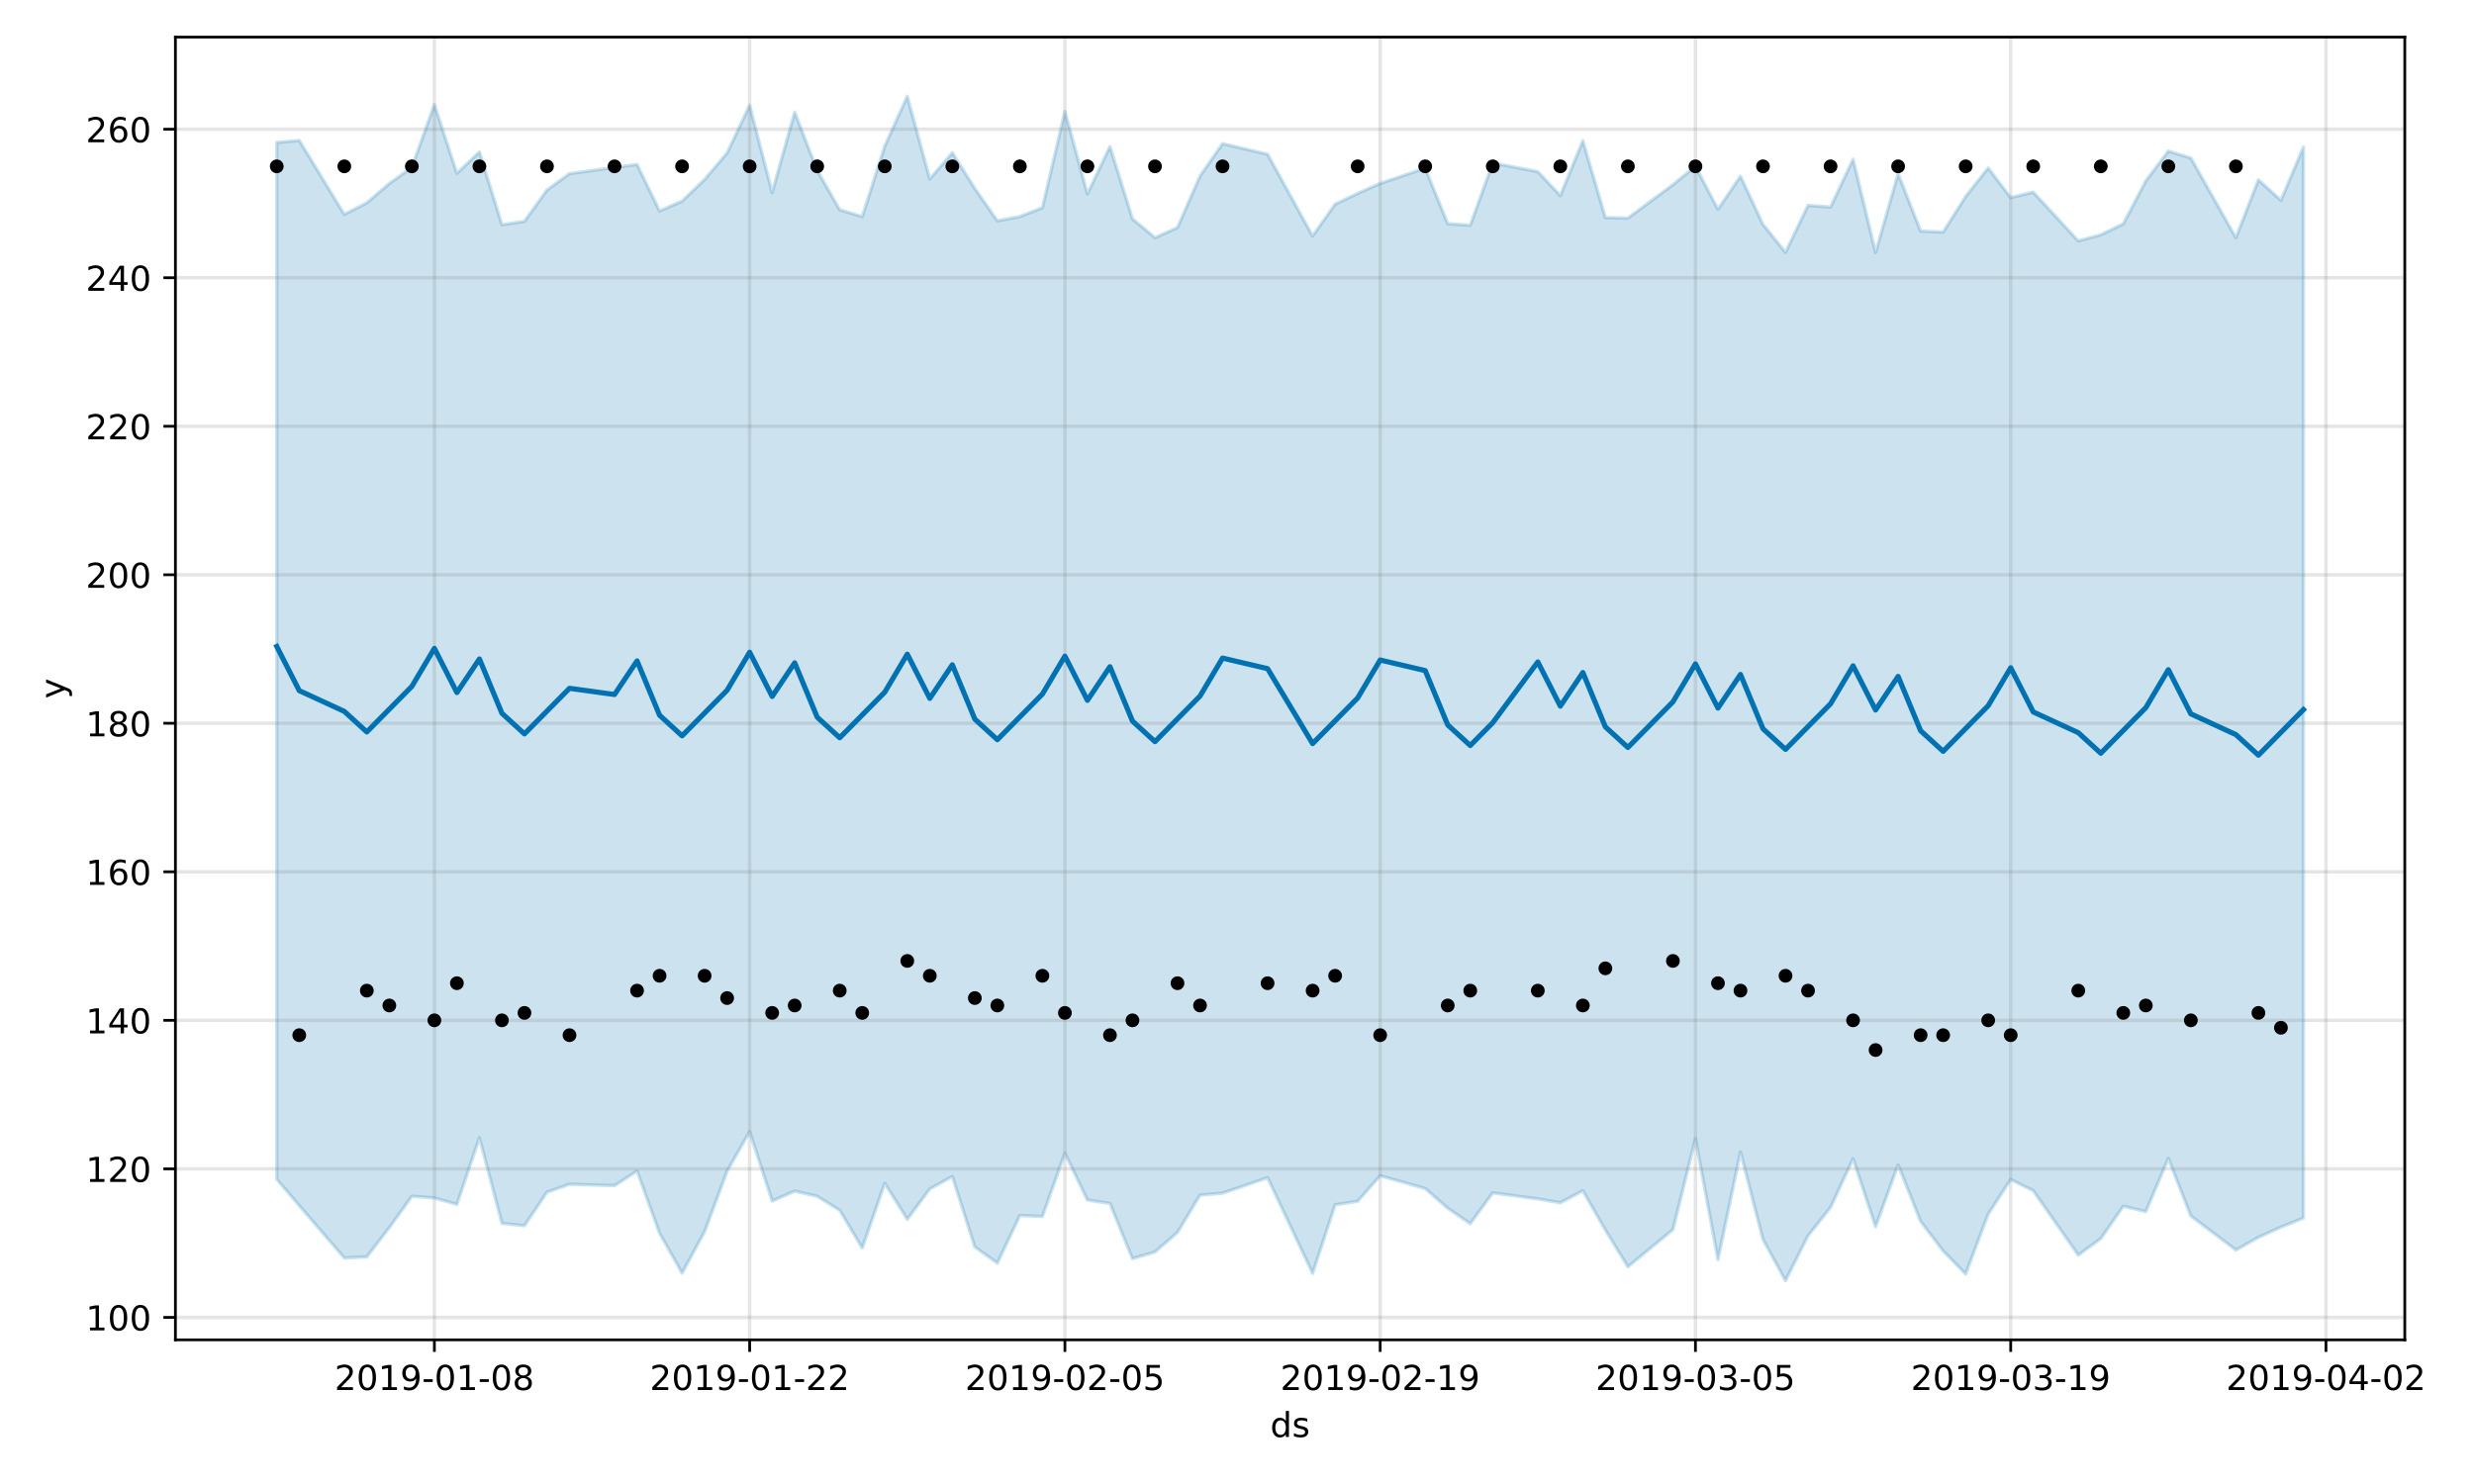<?xml version="1.0" encoding="utf-8" standalone="no"?>
<!DOCTYPE svg PUBLIC "-//W3C//DTD SVG 1.1//EN"
  "http://www.w3.org/Graphics/SVG/1.1/DTD/svg11.dtd">
<!-- Created with matplotlib (https://matplotlib.org/) -->
<svg height="432pt" version="1.1" viewBox="0 0 720 432" width="720pt" xmlns="http://www.w3.org/2000/svg" xmlns:xlink="http://www.w3.org/1999/xlink">
 <defs>
  <style type="text/css">
*{stroke-linecap:butt;stroke-linejoin:round;}
  </style>
 </defs>
 <g id="figure_1">
  <g id="patch_1">
   <path d="M 0 432 
L 720 432 
L 720 0 
L 0 0 
z
" style="fill:#ffffff;"/>
  </g>
  <g id="axes_1">
   <g id="patch_2">
    <path d="M 51.05 390.04 
L 699.857 390.04 
L 699.857 10.8 
L 51.05 10.8 
z
" style="fill:#ffffff;"/>
   </g>
   <g id="PolyCollection_1">
    <defs>
     <path d="M 80.541 -390.522 
L 80.541 -88.72 
L 87.095 -81.026 
L 100.202 -65.806 
L 106.756 -66.107 
L 113.309 -74.638 
L 119.863 -83.759 
L 126.417 -83.279 
L 132.97 -81.384 
L 139.524 -100.795 
L 146.077 -75.876 
L 152.631 -75.19 
L 159.185 -84.94 
L 165.738 -87.25 
L 178.845 -86.855 
L 185.399 -91.106 
L 191.953 -72.997 
L 198.506 -61.382 
L 205.06 -73.459 
L 211.613 -91.062 
L 218.167 -102.563 
L 224.721 -82.374 
L 231.274 -85.266 
L 237.828 -83.747 
L 244.381 -79.677 
L 250.935 -68.698 
L 257.489 -87.551 
L 264.042 -77.049 
L 270.596 -85.887 
L 277.15 -89.518 
L 283.703 -68.992 
L 290.257 -64.312 
L 296.81 -78.146 
L 303.364 -77.876 
L 309.918 -96.29 
L 316.471 -82.651 
L 323.025 -81.667 
L 329.578 -65.607 
L 336.132 -67.553 
L 342.686 -73.221 
L 349.239 -84.102 
L 355.793 -84.652 
L 368.9 -89.167 
L 382.007 -61.312 
L 388.561 -81.279 
L 395.114 -82.296 
L 401.668 -89.738 
L 414.775 -86.01 
L 421.329 -80.27 
L 427.883 -75.774 
L 434.436 -84.744 
L 447.543 -82.995 
L 454.097 -81.864 
L 460.651 -85.362 
L 467.204 -73.935 
L 473.758 -63.224 
L 486.865 -74.039 
L 493.419 -100.529 
L 499.972 -65.303 
L 506.526 -96.638 
L 513.079 -71.166 
L 519.633 -59.198 
L 526.187 -72.254 
L 532.74 -80.513 
L 539.294 -94.684 
L 545.847 -74.903 
L 552.401 -92.893 
L 558.955 -76.438 
L 565.508 -67.83 
L 572.062 -61.137 
L 578.616 -78.566 
L 585.169 -88.646 
L 591.723 -85.39 
L 604.83 -66.631 
L 611.384 -71.43 
L 617.937 -80.867 
L 624.491 -79.31 
L 631.044 -94.763 
L 637.598 -78.022 
L 650.705 -68.111 
L 657.259 -71.807 
L 663.812 -74.782 
L 670.366 -77.424 
L 670.366 -389.196 
L 670.366 -389.196 
L 663.812 -373.695 
L 657.259 -379.641 
L 650.705 -362.798 
L 637.598 -385.996 
L 631.044 -388.014 
L 624.491 -379.349 
L 617.937 -366.832 
L 611.384 -363.645 
L 604.83 -361.875 
L 591.723 -376.08 
L 585.169 -374.466 
L 578.616 -383.097 
L 572.062 -374.801 
L 565.508 -364.428 
L 558.955 -364.738 
L 552.401 -381.447 
L 545.847 -358.504 
L 539.294 -385.646 
L 532.74 -371.728 
L 526.187 -372.207 
L 519.633 -358.537 
L 513.079 -366.668 
L 506.526 -380.706 
L 499.972 -371.077 
L 493.419 -383.612 
L 486.865 -378.226 
L 473.758 -368.502 
L 467.204 -368.661 
L 460.651 -391.033 
L 454.097 -375.062 
L 447.543 -382.04 
L 434.436 -384.563 
L 427.883 -366.431 
L 421.329 -366.884 
L 414.775 -383.044 
L 401.668 -378.602 
L 395.114 -375.688 
L 388.561 -372.575 
L 382.007 -363.297 
L 368.9 -387.103 
L 355.793 -390.185 
L 349.239 -380.749 
L 342.686 -365.764 
L 336.132 -362.801 
L 329.578 -368.305 
L 323.025 -389.341 
L 316.471 -375.559 
L 309.918 -399.545 
L 303.364 -371.538 
L 296.81 -368.957 
L 290.257 -367.722 
L 283.703 -377.125 
L 277.15 -387.541 
L 270.596 -379.902 
L 264.042 -403.962 
L 257.489 -389.488 
L 250.935 -368.948 
L 244.381 -370.936 
L 237.828 -382.384 
L 231.274 -399.365 
L 224.721 -375.975 
L 218.167 -401.349 
L 211.613 -387.487 
L 205.06 -379.763 
L 198.506 -373.454 
L 191.953 -370.598 
L 185.399 -384.123 
L 178.845 -383.265 
L 165.738 -381.444 
L 159.185 -376.687 
L 152.631 -367.578 
L 146.077 -366.591 
L 139.524 -387.767 
L 132.97 -381.553 
L 126.417 -401.572 
L 119.863 -383.28 
L 113.309 -378.581 
L 106.756 -372.961 
L 100.202 -369.588 
L 87.095 -391.113 
L 80.541 -390.522 
z
" id="ma573308ae5" style="stroke:#0072b2;stroke-opacity:0.2;"/>
    </defs>
    <g clip-path="url(#pcb0f95dc39)">
     <use style="fill:#0072b2;fill-opacity:0.2;stroke:#0072b2;stroke-opacity:0.2;" x="0" xlink:href="#ma573308ae5" y="432"/>
    </g>
   </g>
   <g id="matplotlib.axis_1">
    <g id="xtick_1">
     <g id="line2d_1">
      <path clip-path="url(#pcb0f95dc39)" d="M 126.417 390.04 
L 126.417 10.8 
" style="fill:none;stroke:#808080;stroke-linecap:square;stroke-opacity:0.2;"/>
     </g>
     <g id="line2d_2">
      <defs>
       <path d="M 0 0 
L 0 3.5 
" id="m72f3c72aa7" style="stroke:#000000;stroke-width:0.8;"/>
      </defs>
      <g>
       <use style="stroke:#000000;stroke-width:0.8;" x="126.417" xlink:href="#m72f3c72aa7" y="390.04"/>
      </g>
     </g>
     <g id="text_1">
      <!-- 2019-01-08 -->
      <defs>
       <path d="M 19.188 8.297 
L 53.609 8.297 
L 53.609 0 
L 7.328 0 
L 7.328 8.297 
Q 12.938 14.109 22.625 23.891 
Q 32.328 33.688 34.812 36.531 
Q 39.547 41.844 41.422 45.531 
Q 43.312 49.219 43.312 52.781 
Q 43.312 58.594 39.234 62.25 
Q 35.156 65.922 28.609 65.922 
Q 23.969 65.922 18.812 64.312 
Q 13.672 62.703 7.812 59.422 
L 7.812 69.391 
Q 13.766 71.781 18.938 73 
Q 24.125 74.219 28.422 74.219 
Q 39.75 74.219 46.484 68.547 
Q 53.219 62.891 53.219 53.422 
Q 53.219 48.922 51.531 44.891 
Q 49.859 40.875 45.406 35.406 
Q 44.188 33.984 37.641 27.219 
Q 31.109 20.453 19.188 8.297 
z
" id="DejaVuSans-50"/>
       <path d="M 31.781 66.406 
Q 24.172 66.406 20.328 58.906 
Q 16.5 51.422 16.5 36.375 
Q 16.5 21.391 20.328 13.891 
Q 24.172 6.391 31.781 6.391 
Q 39.453 6.391 43.281 13.891 
Q 47.125 21.391 47.125 36.375 
Q 47.125 51.422 43.281 58.906 
Q 39.453 66.406 31.781 66.406 
z
M 31.781 74.219 
Q 44.047 74.219 50.516 64.516 
Q 56.984 54.828 56.984 36.375 
Q 56.984 17.969 50.516 8.266 
Q 44.047 -1.422 31.781 -1.422 
Q 19.531 -1.422 13.062 8.266 
Q 6.594 17.969 6.594 36.375 
Q 6.594 54.828 13.062 64.516 
Q 19.531 74.219 31.781 74.219 
z
" id="DejaVuSans-48"/>
       <path d="M 12.406 8.297 
L 28.516 8.297 
L 28.516 63.922 
L 10.984 60.406 
L 10.984 69.391 
L 28.422 72.906 
L 38.281 72.906 
L 38.281 8.297 
L 54.391 8.297 
L 54.391 0 
L 12.406 0 
z
" id="DejaVuSans-49"/>
       <path d="M 10.984 1.516 
L 10.984 10.5 
Q 14.703 8.734 18.5 7.812 
Q 22.312 6.891 25.984 6.891 
Q 35.75 6.891 40.891 13.453 
Q 46.047 20.016 46.781 33.406 
Q 43.953 29.203 39.594 26.953 
Q 35.25 24.703 29.984 24.703 
Q 19.047 24.703 12.672 31.312 
Q 6.297 37.938 6.297 49.422 
Q 6.297 60.641 12.938 67.422 
Q 19.578 74.219 30.609 74.219 
Q 43.266 74.219 49.922 64.516 
Q 56.594 54.828 56.594 36.375 
Q 56.594 19.141 48.406 8.859 
Q 40.234 -1.422 26.422 -1.422 
Q 22.703 -1.422 18.891 -0.688 
Q 15.094 0.047 10.984 1.516 
z
M 30.609 32.422 
Q 37.25 32.422 41.125 36.953 
Q 45.016 41.5 45.016 49.422 
Q 45.016 57.281 41.125 61.844 
Q 37.25 66.406 30.609 66.406 
Q 23.969 66.406 20.094 61.844 
Q 16.219 57.281 16.219 49.422 
Q 16.219 41.5 20.094 36.953 
Q 23.969 32.422 30.609 32.422 
z
" id="DejaVuSans-57"/>
       <path d="M 4.891 31.391 
L 31.203 31.391 
L 31.203 23.391 
L 4.891 23.391 
z
" id="DejaVuSans-45"/>
       <path d="M 31.781 34.625 
Q 24.75 34.625 20.719 30.859 
Q 16.703 27.094 16.703 20.516 
Q 16.703 13.922 20.719 10.156 
Q 24.75 6.391 31.781 6.391 
Q 38.812 6.391 42.859 10.172 
Q 46.922 13.969 46.922 20.516 
Q 46.922 27.094 42.891 30.859 
Q 38.875 34.625 31.781 34.625 
z
M 21.922 38.812 
Q 15.578 40.375 12.031 44.719 
Q 8.5 49.078 8.5 55.328 
Q 8.5 64.062 14.719 69.141 
Q 20.953 74.219 31.781 74.219 
Q 42.672 74.219 48.875 69.141 
Q 55.078 64.062 55.078 55.328 
Q 55.078 49.078 51.531 44.719 
Q 48 40.375 41.703 38.812 
Q 48.828 37.156 52.797 32.312 
Q 56.781 27.484 56.781 20.516 
Q 56.781 9.906 50.312 4.234 
Q 43.844 -1.422 31.781 -1.422 
Q 19.734 -1.422 13.25 4.234 
Q 6.781 9.906 6.781 20.516 
Q 6.781 27.484 10.781 32.312 
Q 14.797 37.156 21.922 38.812 
z
M 18.312 54.391 
Q 18.312 48.734 21.844 45.562 
Q 25.391 42.391 31.781 42.391 
Q 38.141 42.391 41.719 45.562 
Q 45.312 48.734 45.312 54.391 
Q 45.312 60.062 41.719 63.234 
Q 38.141 66.406 31.781 66.406 
Q 25.391 66.406 21.844 63.234 
Q 18.312 60.062 18.312 54.391 
z
" id="DejaVuSans-56"/>
      </defs>
      <g transform="translate(97.359 404.638)scale(0.1 -0.1)">
       <use xlink:href="#DejaVuSans-50"/>
       <use x="63.623" xlink:href="#DejaVuSans-48"/>
       <use x="127.246" xlink:href="#DejaVuSans-49"/>
       <use x="190.869" xlink:href="#DejaVuSans-57"/>
       <use x="254.492" xlink:href="#DejaVuSans-45"/>
       <use x="290.576" xlink:href="#DejaVuSans-48"/>
       <use x="354.199" xlink:href="#DejaVuSans-49"/>
       <use x="417.822" xlink:href="#DejaVuSans-45"/>
       <use x="453.906" xlink:href="#DejaVuSans-48"/>
       <use x="517.529" xlink:href="#DejaVuSans-56"/>
      </g>
     </g>
    </g>
    <g id="xtick_2">
     <g id="line2d_3">
      <path clip-path="url(#pcb0f95dc39)" d="M 218.167 390.04 
L 218.167 10.8 
" style="fill:none;stroke:#808080;stroke-linecap:square;stroke-opacity:0.2;"/>
     </g>
     <g id="line2d_4">
      <g>
       <use style="stroke:#000000;stroke-width:0.8;" x="218.167" xlink:href="#m72f3c72aa7" y="390.04"/>
      </g>
     </g>
     <g id="text_2">
      <!-- 2019-01-22 -->
      <g transform="translate(189.109 404.638)scale(0.1 -0.1)">
       <use xlink:href="#DejaVuSans-50"/>
       <use x="63.623" xlink:href="#DejaVuSans-48"/>
       <use x="127.246" xlink:href="#DejaVuSans-49"/>
       <use x="190.869" xlink:href="#DejaVuSans-57"/>
       <use x="254.492" xlink:href="#DejaVuSans-45"/>
       <use x="290.576" xlink:href="#DejaVuSans-48"/>
       <use x="354.199" xlink:href="#DejaVuSans-49"/>
       <use x="417.822" xlink:href="#DejaVuSans-45"/>
       <use x="453.906" xlink:href="#DejaVuSans-50"/>
       <use x="517.529" xlink:href="#DejaVuSans-50"/>
      </g>
     </g>
    </g>
    <g id="xtick_3">
     <g id="line2d_5">
      <path clip-path="url(#pcb0f95dc39)" d="M 309.918 390.04 
L 309.918 10.8 
" style="fill:none;stroke:#808080;stroke-linecap:square;stroke-opacity:0.2;"/>
     </g>
     <g id="line2d_6">
      <g>
       <use style="stroke:#000000;stroke-width:0.8;" x="309.918" xlink:href="#m72f3c72aa7" y="390.04"/>
      </g>
     </g>
     <g id="text_3">
      <!-- 2019-02-05 -->
      <defs>
       <path d="M 10.797 72.906 
L 49.516 72.906 
L 49.516 64.594 
L 19.828 64.594 
L 19.828 46.734 
Q 21.969 47.469 24.109 47.828 
Q 26.266 48.188 28.422 48.188 
Q 40.625 48.188 47.75 41.5 
Q 54.891 34.812 54.891 23.391 
Q 54.891 11.625 47.562 5.094 
Q 40.234 -1.422 26.906 -1.422 
Q 22.312 -1.422 17.547 -0.641 
Q 12.797 0.141 7.719 1.703 
L 7.719 11.625 
Q 12.109 9.234 16.797 8.062 
Q 21.484 6.891 26.703 6.891 
Q 35.156 6.891 40.078 11.328 
Q 45.016 15.766 45.016 23.391 
Q 45.016 31 40.078 35.438 
Q 35.156 39.891 26.703 39.891 
Q 22.75 39.891 18.812 39.016 
Q 14.891 38.141 10.797 36.281 
z
" id="DejaVuSans-53"/>
      </defs>
      <g transform="translate(280.86 404.638)scale(0.1 -0.1)">
       <use xlink:href="#DejaVuSans-50"/>
       <use x="63.623" xlink:href="#DejaVuSans-48"/>
       <use x="127.246" xlink:href="#DejaVuSans-49"/>
       <use x="190.869" xlink:href="#DejaVuSans-57"/>
       <use x="254.492" xlink:href="#DejaVuSans-45"/>
       <use x="290.576" xlink:href="#DejaVuSans-48"/>
       <use x="354.199" xlink:href="#DejaVuSans-50"/>
       <use x="417.822" xlink:href="#DejaVuSans-45"/>
       <use x="453.906" xlink:href="#DejaVuSans-48"/>
       <use x="517.529" xlink:href="#DejaVuSans-53"/>
      </g>
     </g>
    </g>
    <g id="xtick_4">
     <g id="line2d_7">
      <path clip-path="url(#pcb0f95dc39)" d="M 401.668 390.04 
L 401.668 10.8 
" style="fill:none;stroke:#808080;stroke-linecap:square;stroke-opacity:0.2;"/>
     </g>
     <g id="line2d_8">
      <g>
       <use style="stroke:#000000;stroke-width:0.8;" x="401.668" xlink:href="#m72f3c72aa7" y="390.04"/>
      </g>
     </g>
     <g id="text_4">
      <!-- 2019-02-19 -->
      <g transform="translate(372.61 404.638)scale(0.1 -0.1)">
       <use xlink:href="#DejaVuSans-50"/>
       <use x="63.623" xlink:href="#DejaVuSans-48"/>
       <use x="127.246" xlink:href="#DejaVuSans-49"/>
       <use x="190.869" xlink:href="#DejaVuSans-57"/>
       <use x="254.492" xlink:href="#DejaVuSans-45"/>
       <use x="290.576" xlink:href="#DejaVuSans-48"/>
       <use x="354.199" xlink:href="#DejaVuSans-50"/>
       <use x="417.822" xlink:href="#DejaVuSans-45"/>
       <use x="453.906" xlink:href="#DejaVuSans-49"/>
       <use x="517.529" xlink:href="#DejaVuSans-57"/>
      </g>
     </g>
    </g>
    <g id="xtick_5">
     <g id="line2d_9">
      <path clip-path="url(#pcb0f95dc39)" d="M 493.419 390.04 
L 493.419 10.8 
" style="fill:none;stroke:#808080;stroke-linecap:square;stroke-opacity:0.2;"/>
     </g>
     <g id="line2d_10">
      <g>
       <use style="stroke:#000000;stroke-width:0.8;" x="493.419" xlink:href="#m72f3c72aa7" y="390.04"/>
      </g>
     </g>
     <g id="text_5">
      <!-- 2019-03-05 -->
      <defs>
       <path d="M 40.578 39.312 
Q 47.656 37.797 51.625 33 
Q 55.609 28.219 55.609 21.188 
Q 55.609 10.406 48.188 4.484 
Q 40.766 -1.422 27.094 -1.422 
Q 22.516 -1.422 17.656 -0.516 
Q 12.797 0.391 7.625 2.203 
L 7.625 11.719 
Q 11.719 9.328 16.594 8.109 
Q 21.484 6.891 26.812 6.891 
Q 36.078 6.891 40.938 10.547 
Q 45.797 14.203 45.797 21.188 
Q 45.797 27.641 41.281 31.266 
Q 36.766 34.906 28.719 34.906 
L 20.219 34.906 
L 20.219 43.016 
L 29.109 43.016 
Q 36.375 43.016 40.234 45.922 
Q 44.094 48.828 44.094 54.297 
Q 44.094 59.906 40.109 62.906 
Q 36.141 65.922 28.719 65.922 
Q 24.656 65.922 20.016 65.031 
Q 15.375 64.156 9.812 62.312 
L 9.812 71.094 
Q 15.438 72.656 20.344 73.438 
Q 25.25 74.219 29.594 74.219 
Q 40.828 74.219 47.359 69.109 
Q 53.906 64.016 53.906 55.328 
Q 53.906 49.266 50.438 45.094 
Q 46.969 40.922 40.578 39.312 
z
" id="DejaVuSans-51"/>
      </defs>
      <g transform="translate(464.361 404.638)scale(0.1 -0.1)">
       <use xlink:href="#DejaVuSans-50"/>
       <use x="63.623" xlink:href="#DejaVuSans-48"/>
       <use x="127.246" xlink:href="#DejaVuSans-49"/>
       <use x="190.869" xlink:href="#DejaVuSans-57"/>
       <use x="254.492" xlink:href="#DejaVuSans-45"/>
       <use x="290.576" xlink:href="#DejaVuSans-48"/>
       <use x="354.199" xlink:href="#DejaVuSans-51"/>
       <use x="417.822" xlink:href="#DejaVuSans-45"/>
       <use x="453.906" xlink:href="#DejaVuSans-48"/>
       <use x="517.529" xlink:href="#DejaVuSans-53"/>
      </g>
     </g>
    </g>
    <g id="xtick_6">
     <g id="line2d_11">
      <path clip-path="url(#pcb0f95dc39)" d="M 585.169 390.04 
L 585.169 10.8 
" style="fill:none;stroke:#808080;stroke-linecap:square;stroke-opacity:0.2;"/>
     </g>
     <g id="line2d_12">
      <g>
       <use style="stroke:#000000;stroke-width:0.8;" x="585.169" xlink:href="#m72f3c72aa7" y="390.04"/>
      </g>
     </g>
     <g id="text_6">
      <!-- 2019-03-19 -->
      <g transform="translate(556.111 404.638)scale(0.1 -0.1)">
       <use xlink:href="#DejaVuSans-50"/>
       <use x="63.623" xlink:href="#DejaVuSans-48"/>
       <use x="127.246" xlink:href="#DejaVuSans-49"/>
       <use x="190.869" xlink:href="#DejaVuSans-57"/>
       <use x="254.492" xlink:href="#DejaVuSans-45"/>
       <use x="290.576" xlink:href="#DejaVuSans-48"/>
       <use x="354.199" xlink:href="#DejaVuSans-51"/>
       <use x="417.822" xlink:href="#DejaVuSans-45"/>
       <use x="453.906" xlink:href="#DejaVuSans-49"/>
       <use x="517.529" xlink:href="#DejaVuSans-57"/>
      </g>
     </g>
    </g>
    <g id="xtick_7">
     <g id="line2d_13">
      <path clip-path="url(#pcb0f95dc39)" d="M 676.92 390.04 
L 676.92 10.8 
" style="fill:none;stroke:#808080;stroke-linecap:square;stroke-opacity:0.2;"/>
     </g>
     <g id="line2d_14">
      <g>
       <use style="stroke:#000000;stroke-width:0.8;" x="676.92" xlink:href="#m72f3c72aa7" y="390.04"/>
      </g>
     </g>
     <g id="text_7">
      <!-- 2019-04-02 -->
      <defs>
       <path d="M 37.797 64.312 
L 12.891 25.391 
L 37.797 25.391 
z
M 35.203 72.906 
L 47.609 72.906 
L 47.609 25.391 
L 58.016 25.391 
L 58.016 17.188 
L 47.609 17.188 
L 47.609 0 
L 37.797 0 
L 37.797 17.188 
L 4.891 17.188 
L 4.891 26.703 
z
" id="DejaVuSans-52"/>
      </defs>
      <g transform="translate(647.862 404.638)scale(0.1 -0.1)">
       <use xlink:href="#DejaVuSans-50"/>
       <use x="63.623" xlink:href="#DejaVuSans-48"/>
       <use x="127.246" xlink:href="#DejaVuSans-49"/>
       <use x="190.869" xlink:href="#DejaVuSans-57"/>
       <use x="254.492" xlink:href="#DejaVuSans-45"/>
       <use x="290.576" xlink:href="#DejaVuSans-48"/>
       <use x="354.199" xlink:href="#DejaVuSans-52"/>
       <use x="417.822" xlink:href="#DejaVuSans-45"/>
       <use x="453.906" xlink:href="#DejaVuSans-48"/>
       <use x="517.529" xlink:href="#DejaVuSans-50"/>
      </g>
     </g>
    </g>
    <g id="text_8">
     <!-- ds -->
     <defs>
      <path d="M 45.406 46.391 
L 45.406 75.984 
L 54.391 75.984 
L 54.391 0 
L 45.406 0 
L 45.406 8.203 
Q 42.578 3.328 38.25 0.953 
Q 33.938 -1.422 27.875 -1.422 
Q 17.969 -1.422 11.734 6.484 
Q 5.516 14.406 5.516 27.297 
Q 5.516 40.188 11.734 48.094 
Q 17.969 56 27.875 56 
Q 33.938 56 38.25 53.625 
Q 42.578 51.266 45.406 46.391 
z
M 14.797 27.297 
Q 14.797 17.391 18.875 11.75 
Q 22.953 6.109 30.078 6.109 
Q 37.203 6.109 41.297 11.75 
Q 45.406 17.391 45.406 27.297 
Q 45.406 37.203 41.297 42.844 
Q 37.203 48.484 30.078 48.484 
Q 22.953 48.484 18.875 42.844 
Q 14.797 37.203 14.797 27.297 
z
" id="DejaVuSans-100"/>
      <path d="M 44.281 53.078 
L 44.281 44.578 
Q 40.484 46.531 36.375 47.5 
Q 32.281 48.484 27.875 48.484 
Q 21.188 48.484 17.844 46.438 
Q 14.5 44.391 14.5 40.281 
Q 14.5 37.156 16.891 35.375 
Q 19.281 33.594 26.516 31.984 
L 29.594 31.297 
Q 39.156 29.25 43.188 25.516 
Q 47.219 21.781 47.219 15.094 
Q 47.219 7.469 41.188 3.016 
Q 35.156 -1.422 24.609 -1.422 
Q 20.219 -1.422 15.453 -0.562 
Q 10.688 0.297 5.422 2 
L 5.422 11.281 
Q 10.406 8.688 15.234 7.391 
Q 20.062 6.109 24.812 6.109 
Q 31.156 6.109 34.562 8.281 
Q 37.984 10.453 37.984 14.406 
Q 37.984 18.062 35.516 20.016 
Q 33.062 21.969 24.703 23.781 
L 21.578 24.516 
Q 13.234 26.266 9.516 29.906 
Q 5.812 33.547 5.812 39.891 
Q 5.812 47.609 11.281 51.797 
Q 16.75 56 26.812 56 
Q 31.781 56 36.172 55.266 
Q 40.578 54.547 44.281 53.078 
z
" id="DejaVuSans-115"/>
     </defs>
     <g transform="translate(369.675 418.317)scale(0.1 -0.1)">
      <use xlink:href="#DejaVuSans-100"/>
      <use x="63.477" xlink:href="#DejaVuSans-115"/>
     </g>
    </g>
   </g>
   <g id="matplotlib.axis_2">
    <g id="ytick_1">
     <g id="line2d_15">
      <path clip-path="url(#pcb0f95dc39)" d="M 51.05 383.494 
L 699.857 383.494 
" style="fill:none;stroke:#808080;stroke-linecap:square;stroke-opacity:0.2;"/>
     </g>
     <g id="line2d_16">
      <defs>
       <path d="M 0 0 
L -3.5 0 
" id="m72f6f95d6b" style="stroke:#000000;stroke-width:0.8;"/>
      </defs>
      <g>
       <use style="stroke:#000000;stroke-width:0.8;" x="51.05" xlink:href="#m72f6f95d6b" y="383.494"/>
      </g>
     </g>
     <g id="text_9">
      <!-- 100 -->
      <g transform="translate(24.962 387.293)scale(0.1 -0.1)">
       <use xlink:href="#DejaVuSans-49"/>
       <use x="63.623" xlink:href="#DejaVuSans-48"/>
       <use x="127.246" xlink:href="#DejaVuSans-48"/>
      </g>
     </g>
    </g>
    <g id="ytick_2">
     <g id="line2d_17">
      <path clip-path="url(#pcb0f95dc39)" d="M 51.05 340.259 
L 699.857 340.259 
" style="fill:none;stroke:#808080;stroke-linecap:square;stroke-opacity:0.2;"/>
     </g>
     <g id="line2d_18">
      <g>
       <use style="stroke:#000000;stroke-width:0.8;" x="51.05" xlink:href="#m72f6f95d6b" y="340.259"/>
      </g>
     </g>
     <g id="text_10">
      <!-- 120 -->
      <g transform="translate(24.962 344.058)scale(0.1 -0.1)">
       <use xlink:href="#DejaVuSans-49"/>
       <use x="63.623" xlink:href="#DejaVuSans-50"/>
       <use x="127.246" xlink:href="#DejaVuSans-48"/>
      </g>
     </g>
    </g>
    <g id="ytick_3">
     <g id="line2d_19">
      <path clip-path="url(#pcb0f95dc39)" d="M 51.05 297.024 
L 699.857 297.024 
" style="fill:none;stroke:#808080;stroke-linecap:square;stroke-opacity:0.2;"/>
     </g>
     <g id="line2d_20">
      <g>
       <use style="stroke:#000000;stroke-width:0.8;" x="51.05" xlink:href="#m72f6f95d6b" y="297.024"/>
      </g>
     </g>
     <g id="text_11">
      <!-- 140 -->
      <g transform="translate(24.962 300.823)scale(0.1 -0.1)">
       <use xlink:href="#DejaVuSans-49"/>
       <use x="63.623" xlink:href="#DejaVuSans-52"/>
       <use x="127.246" xlink:href="#DejaVuSans-48"/>
      </g>
     </g>
    </g>
    <g id="ytick_4">
     <g id="line2d_21">
      <path clip-path="url(#pcb0f95dc39)" d="M 51.05 253.789 
L 699.857 253.789 
" style="fill:none;stroke:#808080;stroke-linecap:square;stroke-opacity:0.2;"/>
     </g>
     <g id="line2d_22">
      <g>
       <use style="stroke:#000000;stroke-width:0.8;" x="51.05" xlink:href="#m72f6f95d6b" y="253.789"/>
      </g>
     </g>
     <g id="text_12">
      <!-- 160 -->
      <defs>
       <path d="M 33.016 40.375 
Q 26.375 40.375 22.484 35.828 
Q 18.609 31.297 18.609 23.391 
Q 18.609 15.531 22.484 10.953 
Q 26.375 6.391 33.016 6.391 
Q 39.656 6.391 43.531 10.953 
Q 47.406 15.531 47.406 23.391 
Q 47.406 31.297 43.531 35.828 
Q 39.656 40.375 33.016 40.375 
z
M 52.594 71.297 
L 52.594 62.312 
Q 48.875 64.062 45.094 64.984 
Q 41.312 65.922 37.594 65.922 
Q 27.828 65.922 22.672 59.328 
Q 17.531 52.734 16.797 39.406 
Q 19.672 43.656 24.016 45.922 
Q 28.375 48.188 33.594 48.188 
Q 44.578 48.188 50.953 41.516 
Q 57.328 34.859 57.328 23.391 
Q 57.328 12.156 50.688 5.359 
Q 44.047 -1.422 33.016 -1.422 
Q 20.359 -1.422 13.672 8.266 
Q 6.984 17.969 6.984 36.375 
Q 6.984 53.656 15.188 63.938 
Q 23.391 74.219 37.203 74.219 
Q 40.922 74.219 44.703 73.484 
Q 48.484 72.75 52.594 71.297 
z
" id="DejaVuSans-54"/>
      </defs>
      <g transform="translate(24.962 257.588)scale(0.1 -0.1)">
       <use xlink:href="#DejaVuSans-49"/>
       <use x="63.623" xlink:href="#DejaVuSans-54"/>
       <use x="127.246" xlink:href="#DejaVuSans-48"/>
      </g>
     </g>
    </g>
    <g id="ytick_5">
     <g id="line2d_23">
      <path clip-path="url(#pcb0f95dc39)" d="M 51.05 210.554 
L 699.857 210.554 
" style="fill:none;stroke:#808080;stroke-linecap:square;stroke-opacity:0.2;"/>
     </g>
     <g id="line2d_24">
      <g>
       <use style="stroke:#000000;stroke-width:0.8;" x="51.05" xlink:href="#m72f6f95d6b" y="210.554"/>
      </g>
     </g>
     <g id="text_13">
      <!-- 180 -->
      <g transform="translate(24.962 214.354)scale(0.1 -0.1)">
       <use xlink:href="#DejaVuSans-49"/>
       <use x="63.623" xlink:href="#DejaVuSans-56"/>
       <use x="127.246" xlink:href="#DejaVuSans-48"/>
      </g>
     </g>
    </g>
    <g id="ytick_6">
     <g id="line2d_25">
      <path clip-path="url(#pcb0f95dc39)" d="M 51.05 167.319 
L 699.857 167.319 
" style="fill:none;stroke:#808080;stroke-linecap:square;stroke-opacity:0.2;"/>
     </g>
     <g id="line2d_26">
      <g>
       <use style="stroke:#000000;stroke-width:0.8;" x="51.05" xlink:href="#m72f6f95d6b" y="167.319"/>
      </g>
     </g>
     <g id="text_14">
      <!-- 200 -->
      <g transform="translate(24.962 171.119)scale(0.1 -0.1)">
       <use xlink:href="#DejaVuSans-50"/>
       <use x="63.623" xlink:href="#DejaVuSans-48"/>
       <use x="127.246" xlink:href="#DejaVuSans-48"/>
      </g>
     </g>
    </g>
    <g id="ytick_7">
     <g id="line2d_27">
      <path clip-path="url(#pcb0f95dc39)" d="M 51.05 124.085 
L 699.857 124.085 
" style="fill:none;stroke:#808080;stroke-linecap:square;stroke-opacity:0.2;"/>
     </g>
     <g id="line2d_28">
      <g>
       <use style="stroke:#000000;stroke-width:0.8;" x="51.05" xlink:href="#m72f6f95d6b" y="124.085"/>
      </g>
     </g>
     <g id="text_15">
      <!-- 220 -->
      <g transform="translate(24.962 127.884)scale(0.1 -0.1)">
       <use xlink:href="#DejaVuSans-50"/>
       <use x="63.623" xlink:href="#DejaVuSans-50"/>
       <use x="127.246" xlink:href="#DejaVuSans-48"/>
      </g>
     </g>
    </g>
    <g id="ytick_8">
     <g id="line2d_29">
      <path clip-path="url(#pcb0f95dc39)" d="M 51.05 80.85 
L 699.857 80.85 
" style="fill:none;stroke:#808080;stroke-linecap:square;stroke-opacity:0.2;"/>
     </g>
     <g id="line2d_30">
      <g>
       <use style="stroke:#000000;stroke-width:0.8;" x="51.05" xlink:href="#m72f6f95d6b" y="80.85"/>
      </g>
     </g>
     <g id="text_16">
      <!-- 240 -->
      <g transform="translate(24.962 84.649)scale(0.1 -0.1)">
       <use xlink:href="#DejaVuSans-50"/>
       <use x="63.623" xlink:href="#DejaVuSans-52"/>
       <use x="127.246" xlink:href="#DejaVuSans-48"/>
      </g>
     </g>
    </g>
    <g id="ytick_9">
     <g id="line2d_31">
      <path clip-path="url(#pcb0f95dc39)" d="M 51.05 37.615 
L 699.857 37.615 
" style="fill:none;stroke:#808080;stroke-linecap:square;stroke-opacity:0.2;"/>
     </g>
     <g id="line2d_32">
      <g>
       <use style="stroke:#000000;stroke-width:0.8;" x="51.05" xlink:href="#m72f6f95d6b" y="37.615"/>
      </g>
     </g>
     <g id="text_17">
      <!-- 260 -->
      <g transform="translate(24.962 41.414)scale(0.1 -0.1)">
       <use xlink:href="#DejaVuSans-50"/>
       <use x="63.623" xlink:href="#DejaVuSans-54"/>
       <use x="127.246" xlink:href="#DejaVuSans-48"/>
      </g>
     </g>
    </g>
    <g id="text_18">
     <!-- y -->
     <defs>
      <path d="M 32.172 -5.078 
Q 28.375 -14.844 24.75 -17.812 
Q 21.141 -20.797 15.094 -20.797 
L 7.906 -20.797 
L 7.906 -13.281 
L 13.188 -13.281 
Q 16.891 -13.281 18.938 -11.516 
Q 21 -9.766 23.484 -3.219 
L 25.094 0.875 
L 2.984 54.688 
L 12.5 54.688 
L 29.594 11.922 
L 46.688 54.688 
L 56.203 54.688 
z
" id="DejaVuSans-121"/>
     </defs>
     <g transform="translate(18.883 203.379)rotate(-90)scale(0.1 -0.1)">
      <use xlink:href="#DejaVuSans-121"/>
     </g>
    </g>
   </g>
   <g id="line2d_33">
    <defs>
     <path d="M 0 1.5 
C 0.398 1.5 0.779 1.342 1.061 1.061 
C 1.342 0.779 1.5 0.398 1.5 0 
C 1.5 -0.398 1.342 -0.779 1.061 -1.061 
C 0.779 -1.342 0.398 -1.5 0 -1.5 
C -0.398 -1.5 -0.779 -1.342 -1.061 -1.061 
C -1.342 -0.779 -1.5 -0.398 -1.5 0 
C -1.5 0.398 -1.342 0.779 -1.061 1.061 
C -0.779 1.342 -0.398 1.5 0 1.5 
z
" id="mc05f54964f" style="stroke:#000000;"/>
    </defs>
    <g clip-path="url(#pcb0f95dc39)">
     <use style="stroke:#000000;" x="80.541" xlink:href="#mc05f54964f" y="48.424"/>
     <use style="stroke:#000000;" x="87.095" xlink:href="#mc05f54964f" y="301.348"/>
     <use style="stroke:#000000;" x="100.202" xlink:href="#mc05f54964f" y="48.424"/>
     <use style="stroke:#000000;" x="106.756" xlink:href="#mc05f54964f" y="288.377"/>
     <use style="stroke:#000000;" x="113.309" xlink:href="#mc05f54964f" y="292.701"/>
     <use style="stroke:#000000;" x="119.863" xlink:href="#mc05f54964f" y="48.424"/>
     <use style="stroke:#000000;" x="126.417" xlink:href="#mc05f54964f" y="297.024"/>
     <use style="stroke:#000000;" x="132.97" xlink:href="#mc05f54964f" y="286.215"/>
     <use style="stroke:#000000;" x="139.524" xlink:href="#mc05f54964f" y="48.424"/>
     <use style="stroke:#000000;" x="146.077" xlink:href="#mc05f54964f" y="297.024"/>
     <use style="stroke:#000000;" x="152.631" xlink:href="#mc05f54964f" y="294.862"/>
     <use style="stroke:#000000;" x="159.185" xlink:href="#mc05f54964f" y="48.424"/>
     <use style="stroke:#000000;" x="165.738" xlink:href="#mc05f54964f" y="301.348"/>
     <use style="stroke:#000000;" x="178.845" xlink:href="#mc05f54964f" y="48.424"/>
     <use style="stroke:#000000;" x="185.399" xlink:href="#mc05f54964f" y="288.377"/>
     <use style="stroke:#000000;" x="191.953" xlink:href="#mc05f54964f" y="284.054"/>
     <use style="stroke:#000000;" x="198.506" xlink:href="#mc05f54964f" y="48.424"/>
     <use style="stroke:#000000;" x="205.06" xlink:href="#mc05f54964f" y="284.054"/>
     <use style="stroke:#000000;" x="211.613" xlink:href="#mc05f54964f" y="290.539"/>
     <use style="stroke:#000000;" x="218.167" xlink:href="#mc05f54964f" y="48.424"/>
     <use style="stroke:#000000;" x="224.721" xlink:href="#mc05f54964f" y="294.862"/>
     <use style="stroke:#000000;" x="231.274" xlink:href="#mc05f54964f" y="292.701"/>
     <use style="stroke:#000000;" x="237.828" xlink:href="#mc05f54964f" y="48.424"/>
     <use style="stroke:#000000;" x="244.381" xlink:href="#mc05f54964f" y="288.377"/>
     <use style="stroke:#000000;" x="250.935" xlink:href="#mc05f54964f" y="294.862"/>
     <use style="stroke:#000000;" x="257.489" xlink:href="#mc05f54964f" y="48.424"/>
     <use style="stroke:#000000;" x="264.042" xlink:href="#mc05f54964f" y="279.73"/>
     <use style="stroke:#000000;" x="270.596" xlink:href="#mc05f54964f" y="284.054"/>
     <use style="stroke:#000000;" x="277.15" xlink:href="#mc05f54964f" y="48.424"/>
     <use style="stroke:#000000;" x="283.703" xlink:href="#mc05f54964f" y="290.539"/>
     <use style="stroke:#000000;" x="290.257" xlink:href="#mc05f54964f" y="292.701"/>
     <use style="stroke:#000000;" x="296.81" xlink:href="#mc05f54964f" y="48.424"/>
     <use style="stroke:#000000;" x="303.364" xlink:href="#mc05f54964f" y="284.054"/>
     <use style="stroke:#000000;" x="309.918" xlink:href="#mc05f54964f" y="294.862"/>
     <use style="stroke:#000000;" x="316.471" xlink:href="#mc05f54964f" y="48.424"/>
     <use style="stroke:#000000;" x="323.025" xlink:href="#mc05f54964f" y="301.348"/>
     <use style="stroke:#000000;" x="329.578" xlink:href="#mc05f54964f" y="297.024"/>
     <use style="stroke:#000000;" x="336.132" xlink:href="#mc05f54964f" y="48.424"/>
     <use style="stroke:#000000;" x="342.686" xlink:href="#mc05f54964f" y="286.215"/>
     <use style="stroke:#000000;" x="349.239" xlink:href="#mc05f54964f" y="292.701"/>
     <use style="stroke:#000000;" x="355.793" xlink:href="#mc05f54964f" y="48.424"/>
     <use style="stroke:#000000;" x="368.9" xlink:href="#mc05f54964f" y="286.215"/>
     <use style="stroke:#000000;" x="382.007" xlink:href="#mc05f54964f" y="288.377"/>
     <use style="stroke:#000000;" x="388.561" xlink:href="#mc05f54964f" y="284.054"/>
     <use style="stroke:#000000;" x="395.114" xlink:href="#mc05f54964f" y="48.424"/>
     <use style="stroke:#000000;" x="401.668" xlink:href="#mc05f54964f" y="301.348"/>
     <use style="stroke:#000000;" x="414.775" xlink:href="#mc05f54964f" y="48.424"/>
     <use style="stroke:#000000;" x="421.329" xlink:href="#mc05f54964f" y="292.701"/>
     <use style="stroke:#000000;" x="427.883" xlink:href="#mc05f54964f" y="288.377"/>
     <use style="stroke:#000000;" x="434.436" xlink:href="#mc05f54964f" y="48.424"/>
     <use style="stroke:#000000;" x="447.543" xlink:href="#mc05f54964f" y="288.377"/>
     <use style="stroke:#000000;" x="454.097" xlink:href="#mc05f54964f" y="48.424"/>
     <use style="stroke:#000000;" x="460.651" xlink:href="#mc05f54964f" y="292.701"/>
     <use style="stroke:#000000;" x="467.204" xlink:href="#mc05f54964f" y="281.892"/>
     <use style="stroke:#000000;" x="473.758" xlink:href="#mc05f54964f" y="48.424"/>
     <use style="stroke:#000000;" x="486.865" xlink:href="#mc05f54964f" y="279.73"/>
     <use style="stroke:#000000;" x="493.419" xlink:href="#mc05f54964f" y="48.424"/>
     <use style="stroke:#000000;" x="499.972" xlink:href="#mc05f54964f" y="286.215"/>
     <use style="stroke:#000000;" x="506.526" xlink:href="#mc05f54964f" y="288.377"/>
     <use style="stroke:#000000;" x="513.079" xlink:href="#mc05f54964f" y="48.424"/>
     <use style="stroke:#000000;" x="519.633" xlink:href="#mc05f54964f" y="284.054"/>
     <use style="stroke:#000000;" x="526.187" xlink:href="#mc05f54964f" y="288.377"/>
     <use style="stroke:#000000;" x="532.74" xlink:href="#mc05f54964f" y="48.424"/>
     <use style="stroke:#000000;" x="539.294" xlink:href="#mc05f54964f" y="297.024"/>
     <use style="stroke:#000000;" x="545.847" xlink:href="#mc05f54964f" y="305.671"/>
     <use style="stroke:#000000;" x="552.401" xlink:href="#mc05f54964f" y="48.424"/>
     <use style="stroke:#000000;" x="558.955" xlink:href="#mc05f54964f" y="301.348"/>
     <use style="stroke:#000000;" x="565.508" xlink:href="#mc05f54964f" y="301.348"/>
     <use style="stroke:#000000;" x="572.062" xlink:href="#mc05f54964f" y="48.424"/>
     <use style="stroke:#000000;" x="578.616" xlink:href="#mc05f54964f" y="297.024"/>
     <use style="stroke:#000000;" x="585.169" xlink:href="#mc05f54964f" y="301.348"/>
     <use style="stroke:#000000;" x="591.723" xlink:href="#mc05f54964f" y="48.424"/>
     <use style="stroke:#000000;" x="604.83" xlink:href="#mc05f54964f" y="288.377"/>
     <use style="stroke:#000000;" x="611.384" xlink:href="#mc05f54964f" y="48.424"/>
     <use style="stroke:#000000;" x="617.937" xlink:href="#mc05f54964f" y="294.862"/>
     <use style="stroke:#000000;" x="624.491" xlink:href="#mc05f54964f" y="292.701"/>
     <use style="stroke:#000000;" x="631.044" xlink:href="#mc05f54964f" y="48.424"/>
     <use style="stroke:#000000;" x="637.598" xlink:href="#mc05f54964f" y="297.024"/>
     <use style="stroke:#000000;" x="650.705" xlink:href="#mc05f54964f" y="48.424"/>
     <use style="stroke:#000000;" x="657.259" xlink:href="#mc05f54964f" y="294.862"/>
     <use style="stroke:#000000;" x="663.812" xlink:href="#mc05f54964f" y="299.186"/>
    </g>
   </g>
   <g id="line2d_34">
    <path clip-path="url(#pcb0f95dc39)" d="M 80.541 188.189 
L 87.095 201.048 
L 100.202 207.083 
L 106.756 213.074 
L 113.309 206.436 
L 119.863 199.806 
L 126.417 188.752 
L 132.97 201.612 
L 139.524 191.83 
L 146.077 207.647 
L 152.631 213.637 
L 159.185 206.999 
L 165.738 200.369 
L 178.845 202.175 
L 185.399 192.394 
L 191.953 208.21 
L 198.506 214.201 
L 205.06 207.563 
L 211.613 200.933 
L 218.167 189.88 
L 224.721 202.739 
L 231.274 192.957 
L 237.828 208.774 
L 244.381 214.765 
L 250.935 208.127 
L 257.489 201.497 
L 264.042 190.443 
L 270.596 203.303 
L 277.15 193.521 
L 283.703 209.338 
L 290.257 215.328 
L 296.81 208.69 
L 303.364 202.06 
L 309.918 191.007 
L 316.471 203.866 
L 323.025 194.085 
L 329.578 209.901 
L 336.132 215.892 
L 342.686 209.254 
L 349.239 202.624 
L 355.793 191.57 
L 368.9 194.648 
L 382.007 216.456 
L 388.561 209.818 
L 395.114 203.188 
L 401.668 192.134 
L 414.775 195.212 
L 421.329 211.029 
L 427.883 217.019 
L 434.436 210.381 
L 447.543 192.698 
L 454.097 205.557 
L 460.651 195.775 
L 467.204 211.592 
L 473.758 217.583 
L 486.865 204.315 
L 493.419 193.261 
L 499.972 206.121 
L 506.526 196.339 
L 513.079 212.156 
L 519.633 218.146 
L 526.187 211.508 
L 532.74 204.879 
L 539.294 193.825 
L 545.847 206.685 
L 552.401 196.903 
L 558.955 212.719 
L 565.508 218.71 
L 572.062 212.072 
L 578.616 205.442 
L 585.169 194.389 
L 591.723 207.248 
L 604.83 213.283 
L 611.384 219.274 
L 617.937 212.636 
L 624.491 206.006 
L 631.044 194.952 
L 637.598 207.812 
L 650.705 213.847 
L 657.259 219.837 
L 663.812 213.199 
L 670.366 206.57 
" style="fill:none;stroke:#0072b2;stroke-linecap:square;stroke-width:1.5;"/>
   </g>
   <g id="patch_3">
    <path d="M 51.05 390.04 
L 51.05 10.8 
" style="fill:none;stroke:#000000;stroke-linecap:square;stroke-linejoin:miter;stroke-width:0.8;"/>
   </g>
   <g id="patch_4">
    <path d="M 699.857 390.04 
L 699.857 10.8 
" style="fill:none;stroke:#000000;stroke-linecap:square;stroke-linejoin:miter;stroke-width:0.8;"/>
   </g>
   <g id="patch_5">
    <path d="M 51.05 390.04 
L 699.857 390.04 
" style="fill:none;stroke:#000000;stroke-linecap:square;stroke-linejoin:miter;stroke-width:0.8;"/>
   </g>
   <g id="patch_6">
    <path d="M 51.05 10.8 
L 699.857 10.8 
" style="fill:none;stroke:#000000;stroke-linecap:square;stroke-linejoin:miter;stroke-width:0.8;"/>
   </g>
  </g>
 </g>
 <defs>
  <clipPath id="pcb0f95dc39">
   <rect height="379.24" width="648.807" x="51.05" y="10.8"/>
  </clipPath>
 </defs>
</svg>
